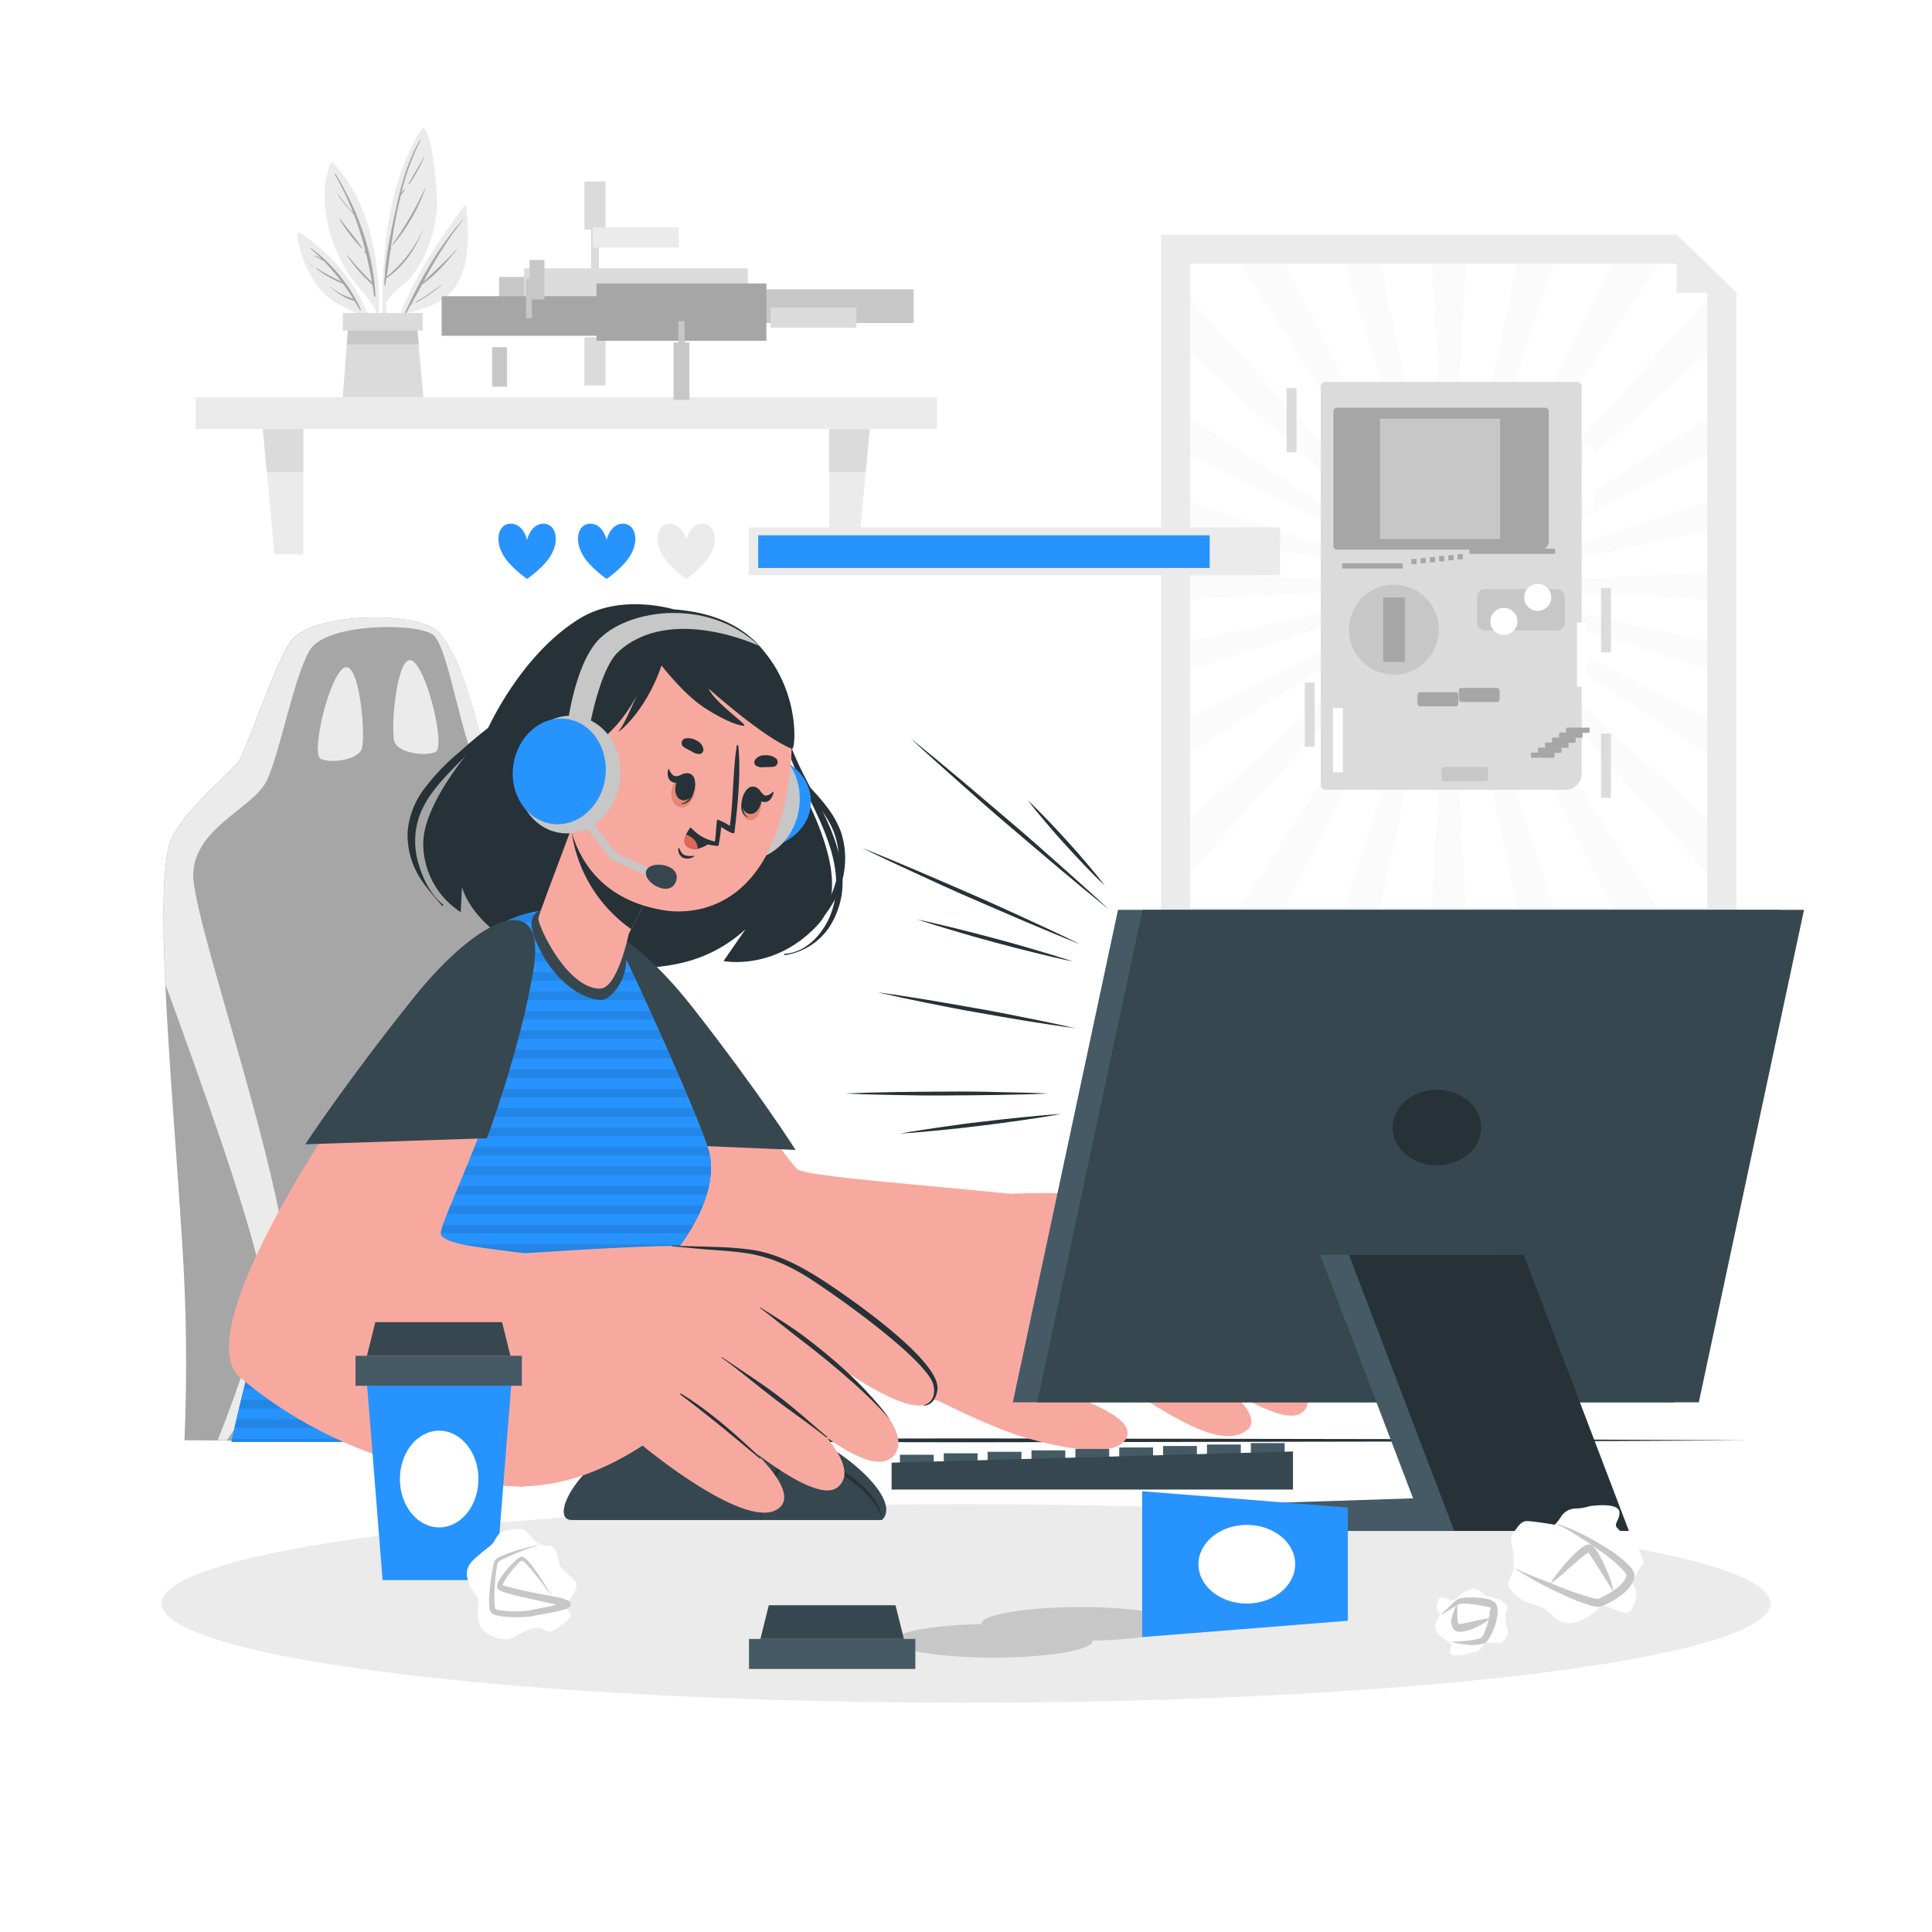 <svg class="animated" id="freepik_stories-online-games-addiction" xmlns="http://www.w3.org/2000/svg" viewBox="0 0 500 500" version="1.1" xmlns:xlink="http://www.w3.org/1999/xlink" xmlns:svgjs="http://svgjs.com/svgjs"><style>svg#freepik_stories-online-games-addiction:not(.animated) .animable {opacity: 0;}svg#freepik_stories-online-games-addiction.animated #freepik--Icons--inject-33 {animation: 3s Infinite  linear floating;animation-delay: 0s;}            @keyframes floating {                0% {                    opacity: 1;                    transform: translateY(0px);                }                50% {                    transform: translateY(-10px);                }                100% {                    opacity: 1;                    transform: translateY(0px);                }            }        </style><g id="freepik--background-complete--inject-33" class="animable" style="transform-origin: 250px 137.927px;"><polygon points="449.41 242.61 300.47 242.61 300.47 60.72 433.9 60.72 449.41 75.75 449.41 242.61" style="fill: rgb(235, 235, 235); transform-origin: 374.94px 151.665px;" id="el6b86dlmx0pd" class="animable"></polygon><rect x="308.05" y="68.24" width="133.79" height="166.75" style="fill: rgb(255, 255, 255); transform-origin: 374.945px 151.615px;" id="el1v4bbewss5r" class="animable"></rect><g id="elwdz8wfmpuso"><g style="opacity: 0.2; transform-origin: 374.945px 151.615px;" class="animable"><polygon points="379.36 68.24 374.94 151.61 370.54 68.24 379.36 68.24" style="fill: rgb(235, 235, 235); transform-origin: 374.95px 109.925px;" id="el8b4v7t54wdf" class="animable"></polygon><polygon points="374.94 151.61 347.81 68.24 357.28 68.24 374.94 151.61" style="fill: rgb(235, 235, 235); transform-origin: 361.375px 109.925px;" id="elpkolgxtvfd" class="animable"></polygon><polygon points="374.94 151.61 320.75 68.24 332.53 68.24 374.94 151.61" style="fill: rgb(235, 235, 235); transform-origin: 347.845px 109.925px;" id="el1ejoshrp29z" class="animable"></polygon><polygon points="374.94 151.61 308.05 91.45 308.05 77.23 374.94 151.61" style="fill: rgb(235, 235, 235); transform-origin: 341.495px 114.42px;" id="eljde9g1va9an" class="animable"></polygon><polygon points="374.94 151.61 308.05 117.57 308.05 108.12 374.94 151.61" style="fill: rgb(235, 235, 235); transform-origin: 341.495px 129.865px;" id="eli03gc96fd0b" class="animable"></polygon><polygon points="374.94 151.61 308.05 137.43 308.05 129.83 374.94 151.61" style="fill: rgb(235, 235, 235); transform-origin: 341.495px 140.72px;" id="eln5rv349va6" class="animable"></polygon><polygon points="374.94 151.61 308.05 155.16 308.05 148.07 374.94 151.61" style="fill: rgb(235, 235, 235); transform-origin: 341.495px 151.615px;" id="elscq0lrl4uk" class="animable"></polygon><polygon points="374.94 151.61 308.05 173.38 308.05 165.79 374.94 151.61" style="fill: rgb(235, 235, 235); transform-origin: 341.495px 162.495px;" id="elnbch94wb7c" class="animable"></polygon><polygon points="374.94 151.61 308.05 195.09 308.05 185.65 374.94 151.61" style="fill: rgb(235, 235, 235); transform-origin: 341.495px 173.35px;" id="el25klgsvxe0u" class="animable"></polygon><polygon points="374.94 151.61 308.05 225.97 308.05 211.78 374.94 151.61" style="fill: rgb(235, 235, 235); transform-origin: 341.495px 188.79px;" id="elnany41ycb" class="animable"></polygon><polygon points="374.94 151.61 332.51 234.99 320.72 234.99 374.94 151.61" style="fill: rgb(235, 235, 235); transform-origin: 347.83px 193.3px;" id="el4cpx80tpxbn" class="animable"></polygon><polygon points="374.94 151.61 357.27 234.99 347.79 234.99 374.94 151.61" style="fill: rgb(235, 235, 235); transform-origin: 361.365px 193.3px;" id="el9w4uyxjdb" class="animable"></polygon><polygon points="379.36 234.99 370.52 234.99 374.94 151.61 379.36 234.99" style="fill: rgb(235, 235, 235); transform-origin: 374.94px 193.3px;" id="eli1cvjy0hebj" class="animable"></polygon><polygon points="402.08 234.99 392.62 234.99 374.94 151.61 402.08 234.99" style="fill: rgb(235, 235, 235); transform-origin: 388.51px 193.3px;" id="ell1jes5f7q8" class="animable"></polygon><polygon points="429.15 234.99 417.37 234.99 374.94 151.61 429.15 234.99" style="fill: rgb(235, 235, 235); transform-origin: 402.045px 193.3px;" id="el1qsnlzcuoyg" class="animable"></polygon><polygon points="441.84 211.79 441.84 226 374.94 151.61 441.84 211.79" style="fill: rgb(235, 235, 235); transform-origin: 408.39px 188.805px;" id="elghwqx3ljuhr" class="animable"></polygon><polygon points="441.84 185.66 441.84 195.11 374.94 151.61 441.84 185.66" style="fill: rgb(235, 235, 235); transform-origin: 408.39px 173.36px;" id="elafxf58dl53h" class="animable"></polygon><polygon points="441.84 165.8 441.84 173.39 374.94 151.61 441.84 165.8" style="fill: rgb(235, 235, 235); transform-origin: 408.39px 162.5px;" id="el97a4jif4hh" class="animable"></polygon><polygon points="441.84 148.07 441.84 155.16 374.94 151.61 441.84 148.07" style="fill: rgb(235, 235, 235); transform-origin: 408.39px 151.615px;" id="el3c1u3r413pb" class="animable"></polygon><polygon points="441.84 129.84 441.84 137.44 374.94 151.61 441.84 129.84" style="fill: rgb(235, 235, 235); transform-origin: 408.39px 140.725px;" id="elp9so95zg8y8" class="animable"></polygon><polygon points="441.84 108.12 441.84 117.57 374.94 151.61 441.84 108.12" style="fill: rgb(235, 235, 235); transform-origin: 408.39px 129.865px;" id="elzvsfbeiqvb" class="animable"></polygon><polygon points="441.84 77.24 441.84 91.44 374.94 151.61 441.84 77.24" style="fill: rgb(235, 235, 235); transform-origin: 408.39px 114.425px;" id="elloiuvqig7" class="animable"></polygon><polygon points="429.16 68.24 374.94 151.61 417.37 68.24 429.16 68.24" style="fill: rgb(235, 235, 235); transform-origin: 402.05px 109.925px;" id="elpozd8l2a3vb" class="animable"></polygon><polygon points="402.08 68.24 374.94 151.61 392.62 68.24 402.08 68.24" style="fill: rgb(235, 235, 235); transform-origin: 388.51px 109.925px;" id="elq5ur93qztlk" class="animable"></polygon></g></g><g id="eli09vip43vqf"><path d="M343,98.84h65.16a1.18,1.18,0,0,1,1.18,1.18V200.26a4.13,4.13,0,0,1-4.13,4.13H343a1.18,1.18,0,0,1-1.18-1.18V100A1.18,1.18,0,0,1,343,98.84Z" style="fill: rgb(219, 219, 219); transform-origin: 375.58px 151.615px; transform: rotate(-6deg);" class="animable"></path></g><g id="elrs3sb9smo5o"><path d="M345.95,105.52h54a.86.86,0,0,1,.86.86v33.8a2.06,2.06,0,0,1-2.06,2.06H345.95a.86.86,0,0,1-.86-.86v-35a.86.86,0,0,1,.86-.86Z" style="fill: rgb(166, 166, 166); transform-origin: 372.95px 123.88px; transform: rotate(-6deg);" class="animable"></path></g><g id="elw8g26koh91"><rect x="357.11" y="108.36" width="31.13" height="31.13" style="fill: rgb(199, 199, 199); transform-origin: 372.675px 123.925px; transform: rotate(-6deg);" class="animable"></rect></g><path d="M372.32,161.72a11.64,11.64,0,1,1-12.79-10.36A11.66,11.66,0,0,1,372.32,161.72Z" style="fill: rgb(199, 199, 199); transform-origin: 360.744px 162.938px;" id="elnu18pyh9af" class="animable"></path><g id="elguo1twbltdb"><rect x="357.99" y="154.62" width="5.51" height="16.64" style="fill: rgb(166, 166, 166); transform-origin: 360.745px 162.94px; transform: rotate(-6deg);" class="animable"></rect></g><g id="elnempzq1p3bm"><rect x="357.99" y="154.62" width="5.51" height="16.64" style="fill: rgb(166, 166, 166); transform-origin: 360.745px 162.94px; transform: rotate(-96deg);" class="animable"></rect></g><g id="eldi1ym9hoqnf"><rect x="382.27" y="152.46" width="22.72" height="10.7" rx="1.99" style="fill: rgb(199, 199, 199); transform-origin: 393.63px 157.81px; transform: rotate(-35.47deg);" class="animable"></rect></g><path d="M392.06,158.79a3.5,3.5,0,1,1-4.89-.82A3.5,3.5,0,0,1,392.06,158.79Z" style="fill: rgb(255, 255, 255); transform-origin: 389.206px 160.817px;" id="el8gific4ws7e" class="animable"></path><path d="M400.8,152.56a3.5,3.5,0,1,1-4.88-.82A3.5,3.5,0,0,1,400.8,152.56Z" style="fill: rgb(255, 255, 255); transform-origin: 397.95px 154.591px;" id="el2hdnibc3m39" class="animable"></path><g id="elougtshg5g3q"><rect x="377.54" y="178.03" width="10.56" height="3.64" rx="0.68" style="fill: rgb(166, 166, 166); transform-origin: 382.82px 179.85px; transform: rotate(144.54deg);" class="animable"></rect></g><g id="el79o7epimn29"><rect x="396.21" y="194.76" width="6.1" height="1.35" rx="0.25" style="fill: rgb(166, 166, 166); transform-origin: 399.26px 195.435px; transform: rotate(-125.46deg);" class="animable"></rect></g><g id="el1jzky25q0ji"><rect x="398.03" y="193.47" width="6.1" height="1.35" rx="0.25" style="fill: rgb(166, 166, 166); transform-origin: 401.08px 194.145px; transform: rotate(-125.47deg);" class="animable"></rect></g><g id="el6l8fl817fg"><rect x="399.84" y="192.18" width="6.1" height="1.35" rx="0.25" style="fill: rgb(166, 166, 166); transform-origin: 402.89px 192.855px; transform: rotate(-125.47deg);" class="animable"></rect></g><g id="elg7xa7funym8"><rect x="401.66" y="190.88" width="6.1" height="1.35" rx="0.25" style="fill: rgb(166, 166, 166); transform-origin: 404.71px 191.555px; transform: rotate(-125.47deg);" class="animable"></rect></g><g id="elluln5hwy7qh"><rect x="403.47" y="189.59" width="6.1" height="1.35" rx="0.25" style="fill: rgb(166, 166, 166); transform-origin: 406.52px 190.265px; transform: rotate(-125.47deg);" class="animable"></rect></g><g id="eluwnzuukfj"><rect x="405.29" y="188.3" width="6.1" height="1.35" rx="0.25" style="fill: rgb(166, 166, 166); transform-origin: 408.34px 188.975px; transform: rotate(-125.46deg);" class="animable"></rect></g><g id="elp7xyr9j34rn"><rect x="366.85" y="179.15" width="10.56" height="3.64" rx="0.68" style="fill: rgb(166, 166, 166); transform-origin: 372.13px 180.97px; transform: rotate(144.53deg);" class="animable"></rect></g><g id="el65g3qxv0npr"><rect x="347.35" y="145.8" width="15.68" height="1.34" style="fill: rgb(166, 166, 166); transform-origin: 355.19px 146.47px; transform: rotate(-6deg);" class="animable"></rect></g><g id="ellptr7x7bl8"><rect x="380.27" y="142" width="22.2" height="1.34" style="fill: rgb(166, 166, 166); transform-origin: 391.37px 142.67px; transform: rotate(-6deg);" class="animable"></rect></g><g id="el93c6gv0l2jj"><rect x="365.26" y="144.67" width="1.34" height="1.34" style="fill: rgb(166, 166, 166); transform-origin: 365.93px 145.34px; transform: rotate(-6deg);" class="animable"></rect></g><g id="eloytgifmd8q"><rect x="367.66" y="144.42" width="1.34" height="1.34" style="fill: rgb(166, 166, 166); transform-origin: 368.33px 145.09px; transform: rotate(-6deg);" class="animable"></rect></g><g id="elbiolohf986e"><rect x="370.05" y="144.17" width="1.34" height="1.34" style="fill: rgb(166, 166, 166); transform-origin: 370.72px 144.84px; transform: rotate(-6deg);" class="animable"></rect></g><g id="elk3kpygq80v"><rect x="372.44" y="143.92" width="1.34" height="1.34" style="fill: rgb(166, 166, 166); transform-origin: 373.11px 144.59px; transform: rotate(-6deg);" class="animable"></rect></g><g id="elmb365bq0dpc"><rect x="374.84" y="143.67" width="1.34" height="1.34" style="fill: rgb(166, 166, 166); transform-origin: 375.51px 144.34px; transform: rotate(-5.99deg);" class="animable"></rect></g><g id="elqirhxutrs4"><rect x="377.23" y="143.41" width="1.34" height="1.34" style="fill: rgb(166, 166, 166); transform-origin: 377.9px 144.08px; transform: rotate(-6deg);" class="animable"></rect></g><g id="elwjbsbei0amf"><rect x="373.07" y="198.46" width="12.04" height="3.71" rx="0.69" style="fill: rgb(199, 199, 199); transform-origin: 379.09px 200.315px; transform: rotate(-6deg);" class="animable"></rect></g><g id="elvc5bjsdqup"><rect x="344.98" y="183.25" width="2.56" height="16.62" style="fill: rgb(255, 255, 255); transform-origin: 346.26px 191.56px; transform: rotate(90deg);" class="animable"></rect></g><g id="el72hhzyeaflh"><rect x="409.92" y="115.61" width="2.56" height="16.62" style="fill: rgb(255, 255, 255); transform-origin: 411.2px 123.92px; transform: rotate(90deg);" class="animable"></rect></g><g id="eluzj8n9ugvjj"><rect x="408.11" y="161.11" width="2.56" height="16.62" style="fill: rgb(255, 255, 255); transform-origin: 409.39px 169.42px; transform: rotate(90deg);" class="animable"></rect></g><g id="elx489iq6j4n"><rect x="414.35" y="152.21" width="2.56" height="16.62" style="fill: rgb(219, 219, 219); transform-origin: 415.63px 160.52px; transform: rotate(90deg);" class="animable"></rect></g><g id="elpexsp0am5n8"><rect x="414.35" y="189.84" width="2.56" height="16.62" style="fill: rgb(219, 219, 219); transform-origin: 415.63px 198.15px; transform: rotate(90deg);" class="animable"></rect></g><g id="elu3r4ns358k"><rect x="337.67" y="176.66" width="2.56" height="16.62" style="fill: rgb(219, 219, 219); transform-origin: 338.95px 184.97px; transform: rotate(90deg);" class="animable"></rect></g><g id="elpx0uebnum5"><rect x="332.98" y="100.42" width="2.56" height="16.62" style="fill: rgb(219, 219, 219); transform-origin: 334.26px 108.73px; transform: rotate(90deg);" class="animable"></rect></g><polygon points="433.9 60.72 433.9 75.75 449.41 75.75 433.9 60.72" style="fill: rgb(235, 235, 235); transform-origin: 441.655px 68.235px;" id="el96590qp5r2l" class="animable"></polygon><rect x="50.59" y="102.78" width="191.91" height="8.24" style="fill: rgb(235, 235, 235); transform-origin: 146.545px 106.9px;" id="elklp6uiw19t" class="animable"></rect><polygon points="78.49 143.46 71.02 143.46 68.02 111.02 78.49 111.02 78.49 143.46" style="fill: rgb(235, 235, 235); transform-origin: 73.255px 127.24px;" id="elj8hopeiuqt" class="animable"></polygon><polygon points="214.6 143.46 222.07 143.46 225.07 111.02 214.6 111.02 214.6 143.46" style="fill: rgb(235, 235, 235); transform-origin: 219.835px 127.24px;" id="el2rm37rm42yt" class="animable"></polygon><polygon points="68.02 111.02 78.49 111.02 78.49 122.19 69.05 122.19 68.02 111.02" style="fill: rgb(219, 219, 219); transform-origin: 73.255px 116.605px;" id="el8xyqr5pt13f" class="animable"></polygon><polygon points="225.07 111.02 224.04 122.19 214.6 122.19 214.6 111.02 225.07 111.02" style="fill: rgb(219, 219, 219); transform-origin: 219.835px 116.605px;" id="elglqwm4q9ayt" class="animable"></polygon><path d="M120.08,53.35c-8.51,11.53-17.39,24.91-19.55,39.38a.19.19,0,0,0,.37.07,85.57,85.57,0,0,1,3.77-11.58c5.6-1.54,11.09-2.81,14-8.36,3-5.72,2.62-13.16,2-19.39C120.71,53.14,120.26,53.12,120.08,53.35Z" style="fill: rgb(235, 235, 235); transform-origin: 110.815px 73.063px;" id="elyvmpxhrha39" class="animable"></path><path d="M104.75,81.11c3.83-8.58,8.74-17.2,15-24.26,0-.05.11,0,.07.07A101.85,101.85,0,0,0,109.58,73c2.82-2.86,5.9-5.43,8.58-8.46,0-.06.13,0,.08.08-2.65,3.19-5.55,6.65-9,9-.93,1.71-1.86,3.42-2.81,5.14.23-.13.47-.25.71-.36,0,0,.08,0,0,.06-.27.13-.53.27-.8.39-.45.81-.89,1.62-1.35,2.43C104.92,81.45,104.67,81.29,104.75,81.11Z" style="fill: rgb(166, 166, 166); transform-origin: 112.282px 69.091px;" id="eldca47brpa08" class="animable"></path><path d="M107.6,78.12a51,51,0,0,0,6.54-4.37s.13,0,.08.08a34.54,34.54,0,0,1-6.53,4.45C107.59,78.33,107.49,78.18,107.6,78.12Z" style="fill: rgb(166, 166, 166); transform-origin: 110.892px 76.02px;" id="el0xw1gogtpjk" class="animable"></path><path d="M99.6,92.59a.16.16,0,0,0,.31,0c0-4.76,0-9.55.07-14.33,1.22-2.46,3.84-3.83,5.66-5.8a24.9,24.9,0,0,0,3.4-4.73A34,34,0,0,0,113,54.58c.5-5.09-1.43-21.91-3.58-21.32-1.11.3-4.72,8.63-5.67,11.38a78.73,78.73,0,0,0-3.39,14C98.6,69.81,98.74,81.31,99.6,92.59Z" style="fill: rgb(235, 235, 235); transform-origin: 106.032px 62.978px;" id="ely5q49a9iuyt" class="animable"></path><path d="M99.56,72.05l0,0c.26-6,1.62-12.11,2.89-18,1.37-6.3,3-12.22,6.21-17.84a.09.09,0,0,1,.16.09,66.82,66.82,0,0,0-5,13.7c.22-.34.49-.66.71-1,.09-.13.3,0,.21.12a9,9,0,0,1-1,1.43l0,0c-1.12,4.5-1.92,9.1-2.61,13.69.06,0,.11-.12.16-.17s.09,0,.07.05l-.28.46c-.34,2.33-.66,4.65-1,7a32.81,32.81,0,0,0,9.69-12.88s0,0,0,0c-2,5.34-5,10.09-9.8,13.34-.09.62-.17,1.24-.26,1.86,0,.13-.22.09-.22,0,0-.55,0-1.1,0-1.65A.13.13,0,0,1,99.56,72.05Z" style="fill: rgb(166, 166, 166); transform-origin: 104.618px 55.073px;" id="elrmwm4c4lo9o" class="animable"></path><path d="M101.52,63.32A96.57,96.57,0,0,0,110,48.75c0-.06.13,0,.1,0a47.35,47.35,0,0,1-8.39,14.64C101.6,63.52,101.45,63.41,101.52,63.32Z" style="fill: rgb(166, 166, 166); transform-origin: 105.803px 56.087px;" id="elejqm87l4fkd" class="animable"></path><path d="M105.73,47.58c1.32-2.32,2.7-4.58,3.94-6.95,0-.07.12,0,.1,0a35.67,35.67,0,0,1-3.84,7A.12.12,0,0,1,105.73,47.58Z" style="fill: rgb(166, 166, 166); transform-origin: 107.751px 44.132px;" id="elb5v6ejdusut" class="animable"></path><path d="M105.22,48.59s0,0,0,0A0,0,0,0,1,105.22,48.59Z" style="fill: rgb(166, 166, 166); transform-origin: 105.22px 48.59px;" id="elpvc3a9cmoom" class="animable"></path><path d="M97.26,80.39a48.37,48.37,0,0,1-1.11,9.38l.15,1A45.3,45.3,0,0,0,98,80.34.33.33,0,0,0,98,80h0a69.43,69.43,0,0,0-1-14.17c-1.47-8.76-4.7-17.16-10.8-23.72a.44.44,0,0,0-.68.14c-2.46,6.26-1.6,13.74.5,20a36.66,36.66,0,0,0,4.84,9.49C92.89,74.68,95.56,77.17,97.26,80.39Z" style="fill: rgb(235, 235, 235); transform-origin: 91.035px 66.387px;" id="elvh1xg3og5mf" class="animable"></path><path d="M86.86,45.05c5.79,9.39,9.81,20.52,10.3,31.62,0,.19-.32.24-.35,0-.13-1-.29-2-.44-3h0a37.6,37.6,0,0,1-6.57-7.57s0-.11.08-.07A80.7,80.7,0,0,0,96.25,73q-.61-3.67-1.49-7.24l-.45-.54c-.1-.12.06-.29.17-.17l.14.15a82.86,82.86,0,0,0-3-9.6c-1.47-1.76-3.12-3.28-4.19-5.39,0,0,0-.09.08,0a43.88,43.88,0,0,0,2.67,3.55c.39.45.82.87,1.22,1.31a73.73,73.73,0,0,0-4.73-9.88C86.55,45,86.77,44.91,86.86,45.05Z" style="fill: rgb(166, 166, 166); transform-origin: 91.897px 60.907px;" id="eldu56k4om7ru" class="animable"></path><path d="M88,56.63c1.87,2.52,4,4.92,5.74,7.52,0,.08-.06.15-.12.1a38.37,38.37,0,0,1-5.75-7.54C87.85,56.63,88,56.56,88,56.63Z" style="fill: rgb(166, 166, 166); transform-origin: 90.804px 60.434px;" id="elihceegylwrk" class="animable"></path><path d="M94,64.74l.08.08c.06.05,0,.14-.08.08L94,64.82C93.89,64.77,94,64.68,94,64.74Z" style="fill: rgb(166, 166, 166); transform-origin: 94.028px 64.82px;" id="elyxqcvs0d7f9" class="animable"></path><path d="M76.9,60.73A28.84,28.84,0,0,0,83,75.05,15.18,15.18,0,0,0,88,78.92c2.14,1.06,4.39,2.28,6.61,3.15a44,44,0,0,1,2.34,8.31l.21-.74C95.7,77.41,87.78,67,77.66,60.25A.49.49,0,0,0,76.9,60.73Z" style="fill: rgb(235, 235, 235); transform-origin: 87.027px 75.272px;" id="elhppacpoweyt" class="animable"></path><path d="M80.4,64.34c-.07-.06,0-.19.1-.13a41.33,41.33,0,0,1,12.9,15.9.14.14,0,0,1-.25.14c-.47-.82-1-1.62-1.44-2.41h0c-2.31-.43-4.5-2.06-6.22-3.6a0,0,0,0,1,.07-.07,14.36,14.36,0,0,0,2.92,2c1,.48,2,.78,2.94,1.16-.86-1.36-1.75-2.66-2.68-3.92a27,27,0,0,1-6.94-3.91c-.07,0,0-.15.06-.11a69.13,69.13,0,0,0,6.46,3.45,60,60,0,0,0-4.56-5.31c-.79-.42-1.58-.83-2.34-1.28a.06.06,0,1,1,0-.11,8,8,0,0,1,1.79.88C82.35,66.14,81.41,65.23,80.4,64.34Z" style="fill: rgb(166, 166, 166); transform-origin: 86.895px 72.259px;" id="elej7ed0nisjk" class="animable"></path><path d="M80.62,68.57a3.39,3.39,0,0,1,.39.27,0,0,0,0,1-.05.07c-.15-.07-.27-.15-.41-.23S80.55,68.52,80.62,68.57Z" style="fill: rgb(166, 166, 166); transform-origin: 80.75px 68.732px;" id="ellqscitiv43l" class="animable"></path><polygon points="109.56 102.78 88.72 102.78 89.74 89.12 90.14 84.66 107.96 84.66 108.35 89.12 109.56 102.78" style="fill: rgb(219, 219, 219); transform-origin: 99.14px 93.72px;" id="el461bos3zj0i" class="animable"></polygon><polygon points="108.35 89.12 89.74 89.12 90.14 84.66 107.96 84.66 108.35 89.12" style="fill: rgb(199, 199, 199); transform-origin: 99.045px 86.89px;" id="eliypcj26ytrm" class="animable"></polygon><rect x="88.72" y="81" width="20.66" height="4.57" style="fill: rgb(219, 219, 219); transform-origin: 99.05px 83.285px;" id="ell264umjcc1n" class="animable"></rect><g id="elri144amyiaf"><rect x="129.17" y="71.69" width="49.61" height="12.49" style="fill: rgb(199, 199, 199); transform-origin: 153.975px 77.935px; transform: rotate(90deg);" class="animable"></rect></g><g id="elx54cytp3s8"><rect x="151.25" y="46.96" width="5.45" height="12.49" style="fill: rgb(219, 219, 219); transform-origin: 153.975px 53.205px; transform: rotate(90deg);" class="animable"></rect></g><g id="elik190pe8x3j"><rect x="152.96" y="57.68" width="2.02" height="12.49" style="fill: rgb(219, 219, 219); transform-origin: 153.97px 63.925px; transform: rotate(90deg);" class="animable"></rect></g><g id="eljph1u3swglh"><rect x="151.25" y="87.27" width="5.45" height="12.49" style="fill: rgb(219, 219, 219); transform-origin: 153.975px 93.515px; transform: rotate(90deg);" class="animable"></rect></g><g id="elfdq9vo59hbu"><rect x="135.65" y="69.44" width="57.88" height="8.73" style="fill: rgb(219, 219, 219); transform-origin: 164.59px 73.805px; transform: rotate(90deg);" class="animable"></rect></g><g id="elto251x0nnp"><rect x="153.42" y="58.82" width="22.26" height="5.24" style="fill: rgb(235, 235, 235); transform-origin: 164.55px 61.44px; transform: rotate(90deg);" class="animable"></rect></g><g id="el2sylwuy5b8v"><rect x="178.57" y="74.87" width="57.88" height="8.73" style="fill: rgb(199, 199, 199); transform-origin: 207.51px 79.235px; transform: rotate(44.67deg);" class="animable"></rect></g><g id="el22daai8lpn1"><rect x="199.4" y="79.57" width="22.26" height="5.24" style="fill: rgb(219, 219, 219); transform-origin: 210.53px 82.19px; transform: rotate(44.67deg);" class="animable"></rect></g><g id="elrhw947cvdx"><rect x="154.38" y="73.36" width="43.96" height="14.83" style="fill: rgb(166, 166, 166); transform-origin: 176.36px 80.775px; transform: rotate(90deg);" class="animable"></rect></g><g id="els00hnegyxrh"><rect x="174.31" y="88.64" width="4.1" height="14.83" style="fill: rgb(199, 199, 199); transform-origin: 176.36px 96.055px; transform: rotate(90deg);" class="animable"></rect></g><g id="ely2hv73ogi0i"><rect x="175.57" y="83.1" width="1.59" height="14.83" style="fill: rgb(199, 199, 199); transform-origin: 176.365px 90.515px; transform: rotate(90deg);" class="animable"></rect></g><g id="elnjz8mnvhoqa"><rect x="114.29" y="76.66" width="41.31" height="10.24" style="fill: rgb(166, 166, 166); transform-origin: 134.945px 81.78px; transform: rotate(113.23deg);" class="animable"></rect></g><g id="el5rnt8prnwdl"><rect x="127.36" y="89.84" width="3.85" height="10.24" style="fill: rgb(199, 199, 199); transform-origin: 129.285px 94.96px; transform: rotate(113.23deg);" class="animable"></rect></g><g id="el0aalr9xnt5ve"><rect x="137.05" y="67.27" width="3.85" height="10.24" style="fill: rgb(199, 199, 199); transform-origin: 138.975px 72.39px; transform: rotate(113.23deg);" class="animable"></rect></g><g id="elaaptkbtez1l"><rect x="136.14" y="72.15" width="1.49" height="10.24" style="fill: rgb(199, 199, 199); transform-origin: 136.885px 77.27px; transform: rotate(113.23deg);" class="animable"></rect></g></g><g id="freepik--Shadow--inject-33" class="animable" style="transform-origin: 250px 414.97px;"><ellipse cx="250" cy="414.97" rx="208.19" ry="25.7" style="fill: rgb(235, 235, 235); transform-origin: 250px 414.97px;" id="elfz2t9507cgl" class="animable"></ellipse></g><g id="freepik--Desk--inject-33" class="animable" style="transform-origin: 250px 372.76px;"><polygon points="47.44 372.76 98.08 372.51 148.72 372.43 250 372.26 351.28 372.42 401.92 372.51 452.56 372.76 401.92 373 351.28 373.09 250 373.26 148.72 373.09 98.08 373 47.44 372.76" style="fill: rgb(38, 50, 56); transform-origin: 250px 372.76px;" id="elf1nhev5jgx" class="animable"></polygon></g><g id="freepik--Chair--inject-33" class="animable" style="transform-origin: 108.759px 266.264px;"><path d="M47.73,372.74a469.1,469.1,0,0,0-.57-50.69c-2.47-40.33-7.73-93.6-2.85-104.79,3.38-7.78,16.49-18.43,17.62-20.42,2.23-3.9,9.78-26.37,13.43-31,6.16-7.79,34-7.62,38.47-2,8.25,10.59,9.92,29.14,13.23,32.73s28.11,13.29,31.46,22.47S147.86,249,147.68,254.66s26.58,69.22,27.49,83.32-13.12,34.4-13.12,34.4Z" style="fill: rgb(166, 166, 166); transform-origin: 108.759px 266.264px;" id="el47ypc18nvok" class="animable"></path><path d="M162.05,372.39l-6.61,0h-.07S164,351.32,164,341s-24.77-75.47-24.64-86.19S155,230.27,153.8,221.23s-24.64-17.33-29.36-22-8.12-31.61-12.32-34.9-27.87-3.12-32,4-7.6,26.21-11,33.52S50.53,214,50,226.07s28,90.48,24.1,109.88S62.67,367.2,58.73,372.71h-2.4s11.23-27.43,11.49-39.2c.22-9.39-17.75-59-25-78.7h0c-.82-18-.75-32.33,1.53-37.55,3.38-7.77,16.48-18.41,17.63-20.4,2.22-3.91,9.77-26.39,13.43-31,6.16-7.8,34-7.63,38.46-2,8.25,10.59,9.92,29.14,13.24,32.73s28.1,13.29,31.45,22.47S147.85,249,147.69,254.66s26.57,69.22,27.48,83.32S162.05,372.39,162.05,372.39Z" style="fill: rgb(235, 235, 235); transform-origin: 108.777px 266.255px;" id="el40q7186qhsm" class="animable"></path><path d="M89.06,172.81c-3.89,2.09-8.75,22.49-6,23.62s9,.29,10.42-2.27S93.09,170.63,89.06,172.81Z" style="fill: rgb(235, 235, 235); transform-origin: 88.107px 184.787px;" id="eluhrrtb9awoo" class="animable"></path><path d="M106.67,171c3.89,2.1,8.75,22.49,6,23.63s-9,.28-10.42-2.27S102.64,168.84,106.67,171Z" style="fill: rgb(235, 235, 235); transform-origin: 107.623px 182.984px;" id="els55prtbc1a" class="animable"></path></g><g id="freepik--Character--inject-33" class="animable" style="transform-origin: 202.289px 274.882px;"><path d="M228.24,393.39H148c-6.85,0,3.06-19.49,28-27S236.12,386.08,228.24,393.39Z" style="fill: rgb(55, 71, 79); transform-origin: 187.626px 379.241px;" id="elw5k385c18yo" class="animable"></path><path d="M196.77,393.39a25.1,25.1,0,0,1,1.16-6.52,27.55,27.55,0,0,1,2.71-6.08,21.92,21.92,0,0,1,4.23-5.17,19.46,19.46,0,0,1,5.59-3.56c-.45.33-.9.64-1.36.95l-.67.46-.63.53-1.25,1-1.15,1.15a28.21,28.21,0,0,0-3.91,5.12,38.67,38.67,0,0,0-2.84,5.82q-.59,1.53-1.05,3.09C197.26,391.25,197,392.32,196.77,393.39Z" style="fill: rgb(38, 50, 56); transform-origin: 203.615px 382.725px;" id="elff8qgqg2rjj" class="animable"></path><path d="M206.27,374.85a52.55,52.55,0,0,1,13.32,6.72,29.39,29.39,0,0,1,5.59,5,17.43,17.43,0,0,1,2.08,3.16,9.62,9.62,0,0,1,1,3.62,10.31,10.31,0,0,0-1.41-3.38,16.87,16.87,0,0,0-2.23-2.89,37.3,37.3,0,0,0-5.59-4.73c-2-1.44-4.1-2.72-6.22-4-1.06-.63-2.14-1.23-3.23-1.82S207.37,375.42,206.27,374.85Z" style="fill: rgb(38, 50, 56); transform-origin: 217.265px 384.1px;" id="el6ccyq8cmp9a" class="animable"></path><path d="M150.15,160c-15.6,9.47-24.18,29.17-24.18,29.17S108.89,207,109.55,219.06a21.1,21.1,0,0,0,9.69,17l.31-6.52s2.11,9,14.83,15.48,31.58,6.64,42,4.19a36.64,36.64,0,0,0,16.55-8.71l-5.67,8.21s13.22,2.71,24.37-9.35-6.35-37.5-7.21-42.27,4.35-36.81-30.05-39.39C174.38,157.73,160.88,153.5,150.15,160Z" style="fill: rgb(38, 50, 56); transform-origin: 162.432px 203.522px;" id="el1lxqy4nda72" class="animable"></path><path d="M114.65,234.12c-3.31-2.67-5.49-7.22-6.52-11.28A19.68,19.68,0,0,1,109,210c2.15-4.88,5.92-8.71,9.59-12.46s7.87-7.48,11.59-11.42c.21-.22-.12-.52-.35-.36A120.66,120.66,0,0,0,119,194.55a56.38,56.38,0,0,0-9.18,9.54,21.42,21.42,0,0,0-4.33,11.21,20.83,20.83,0,0,0,2,9.7c1.7,3.62,4.33,6.32,6.85,9.35C114.57,234.54,114.84,234.27,114.65,234.12Z" style="fill: rgb(38, 50, 56); transform-origin: 117.861px 210.065px;" id="elx6e71gosovn" class="animable"></path><path d="M217.9,225.72c-1.16-12.54-9.8-22.4-13.69-34-2.11-6.3-3.3-13-6.62-18.82-.09-.15-.36,0-.27.16,2.63,5.16,3.5,10.81,5,16.35a86.77,86.77,0,0,0,6.54,16c4.65,9.46,10.26,20.65,6.09,31.3-1.92,4.91-6.28,9.81-11.88,10.14-.21,0-.17.37.05.33a16.76,16.76,0,0,0,11.29-6.93A21.28,21.28,0,0,0,217.9,225.72Z" style="fill: rgb(38, 50, 56); transform-origin: 207.681px 210.011px;" id="elfib2ele0e3n" class="animable"></path><path d="M217.63,229a21.94,21.94,0,0,0,.14-13.27c-1.38-4.28-4.32-7.84-7.33-11.1-3.47-3.76-7.2-7.43-8.77-12.42-.07-.21-.38-.08-.32.12,2.43,8.21,9.55,13.48,13.45,20.83,4.46,8.41,2,18.5-4.1,25.39a36.17,36.17,0,0,1-14,9.35.07.07,0,1,0,0,.14C205.85,244.75,214.65,238.54,217.63,229Z" style="fill: rgb(38, 50, 56); transform-origin: 207.679px 220.071px;" id="el40dd5fymlc4" class="animable"></path><path d="M149.06,256c7.71,33.58,23.32,76.09,35.38,84.66,9.72,6.92,71.31,26.25,74.15,26.56,7.05.71,22.55-54.4,15.25-56.42-9.2-2.55-65.08-5.7-67.57-8.26s-18.49-24.22-36.51-49.18C157.33,236.06,144.28,235.12,149.06,256Z" style="fill: rgb(247, 169, 160); transform-origin: 211.899px 303.791px;" id="eld973yuguqgw" class="animable"></path><path d="M242.8,362.49c.93.48,14.18,7.14,22.37,9.51,6.11,1.77,23.83,6.4,26.45-.13,1.79-4.46-8.31-8.41-15.39-11.36-3.73-1.55-8.33-5.46-7.23-7.86,1.92-4.19,11.53,0,17.84,3.69,12.22,7.1,28.49,19.87,36,13.68,2.81-2.35-.46-6.61-5.25-10.79,7.77,4.87,16.07,8.87,19.3,6.39,1.85-1.41,1.94-3.35.91-5.56,2.4.78,4.52.63,6-.93,2.52-2.65,1.29-6.55-1.47-10.55a3,3,0,0,0,2.29-1.51c5.35-8.16-21.43-31.58-30.69-33.78-27.25-6.47-56.24-4.11-56.24-4.11C246.94,317.73,242.78,362.47,242.8,362.49Z" style="fill: rgb(247, 169, 160); transform-origin: 294.06px 342.005px;" id="eli3rb1ng2xx" class="animable"></path><path d="M282.87,337.41a46.19,46.19,0,0,1,18.18,7c6.91,4.56,11.49,9.9,17.29,15.27.15.15-.07.39-.22.25-2.76-2.56-14.2-12.16-17.16-14.35a44,44,0,0,0-18.11-8.05A.06.06,0,0,1,282.87,337.41Z" style="fill: rgb(38, 50, 56); transform-origin: 300.595px 348.691px;" id="elbfgord9tl9d" class="animable"></path><path d="M288,325.84c7.16,2,14.5,3.94,21.15,7.33,7.27,3.71,13,9.75,18.56,15.57q5.05,5.24,9.85,10.7c.14.15-.07.39-.21.24q-8.52-9-17.58-17.51A58.33,58.33,0,0,0,300.44,330c-4.1-1.56-8.31-2.81-12.52-4C287.84,326,287.87,325.82,288,325.84Z" style="fill: rgb(38, 50, 56); transform-origin: 312.741px 342.783px;" id="el1lryfa0nesm" class="animable"></path><path d="M295.6,315.73c7,1.43,13,2.65,19.19,6.38,8.16,4.94,16,13.26,18.8,16.2,3.05,3.26,6,6.62,8.88,10,.12.14-.12.35-.24.21a231.41,231.41,0,0,0-21.23-21,45.73,45.73,0,0,0-11.87-7.72,82.61,82.61,0,0,0-13.54-4A0,0,0,0,1,295.6,315.73Z" style="fill: rgb(38, 50, 56); transform-origin: 319.046px 332.148px;" id="elgr76jrj2vm5" class="animable"></path><path d="M205.89,297.6l-47-2s-8.54-23.3-11.68-44,14.49-13.26,31.94,9S205.89,297.6,205.89,297.6Z" style="fill: rgb(55, 71, 79); transform-origin: 176.367px 268.506px;" id="eloakd520ro" class="animable"></path><path d="M176.43,373.1l-2.85-47.72s12.84-14.2,10-27c-1.44-6.5-23.59-55.87-25.76-57.9-8.73-8.13-23.45-4.89-29.5-.32-33.47,25.3-57.06,79.59-68.39,133Z" style="fill: rgb(39, 147, 255); transform-origin: 121.96px 304.328px;" id="eld8qg5svjbwn" class="animable"></path><path d="M176.43,373.1l-2.85-47.72s12.84-14.2,10-27c-1.44-6.5-23.59-55.87-25.76-57.9-8.73-8.13-23.45-4.89-29.5-.32-33.47,25.3-57.06,79.59-68.39,133Z" style="fill: rgb(39, 147, 255); transform-origin: 121.96px 304.328px;" id="el7o5a067228l" class="animable"></path><path d="M173.58,325.38l2.85,47.72H59.93c11.32-53.37,34.91-107.66,68.39-133a19.57,19.57,0,0,1,4.24-2.37c7.14-3,18.18-3.91,25.26,2.69,2.17,2,24.32,51.4,25.75,57.9C186.42,311.18,173.58,325.38,173.58,325.38Z" style="fill: rgb(39, 147, 255); transform-origin: 121.956px 304.272px;" id="eldvbxalnokdt" class="animable"></path><g id="ell95seqx22xm"><g style="opacity: 0.1; transform-origin: 121.968px 304.795px;" class="animable"><path d="M155.53,238.67H130.66a20.93,20.93,0,0,1,1.9-.9,28.39,28.39,0,0,1,3.78-1.28h14.53A18.14,18.14,0,0,1,155.53,238.67Z" id="elk7t2cohdel" class="animable" style="transform-origin: 143.095px 237.58px;"></path><path d="M159.71,243.71H123.89c.88-.75,1.76-1.49,2.66-2.19h32C158.85,242.07,159.25,242.81,159.71,243.71Z" id="el2q7ykxr7sv2" class="animable" style="transform-origin: 141.8px 242.615px;"></path><path d="M162.21,248.74h-43.8c.75-.75,1.52-1.48,2.29-2.19h40.45Z" id="el9qswjr96xv7" class="animable" style="transform-origin: 140.31px 247.645px;"></path><path d="M164.6,253.77h-51c.67-.74,1.34-1.47,2-2.18h48Z" id="elolvki7l9kl" class="animable" style="transform-origin: 139.1px 252.68px;"></path><path d="M166.93,258.8H109.24c.6-.74,1.21-1.46,1.83-2.18h54.86C166.25,257.33,166.59,258.06,166.93,258.8Z" id="eln0b37u7pmjf" class="animable" style="transform-origin: 138.085px 257.71px;"></path><path d="M169.23,263.84H105.28l1.68-2.19h61.27Z" id="el6tkh7bfxdce" class="animable" style="transform-origin: 137.255px 262.745px;"></path><path d="M171.48,268.87H101.66c.51-.74,1-1.47,1.54-2.19h67.3C170.83,267.41,171.16,268.14,171.48,268.87Z" id="el4mtkdytxqzd" class="animable" style="transform-origin: 136.57px 267.775px;"></path><path d="M173.7,273.9H98.29c.47-.73.95-1.46,1.43-2.18h73C173.06,272.45,173.39,273.18,173.7,273.9Z" id="el6vow2znqlhk" class="animable" style="transform-origin: 135.995px 272.81px;"></path><path d="M175.89,278.93H95.15c.44-.73.89-1.46,1.34-2.18h78.45C175.27,277.48,175.58,278.21,175.89,278.93Z" id="el9fvlh25ii3i" class="animable" style="transform-origin: 135.52px 277.84px;"></path><path d="M178,284H92.21c.42-.73.83-1.46,1.26-2.18h83.64C177.43,282.52,177.74,283.25,178,284Z" id="elwuksxf01g6l" class="animable" style="transform-origin: 135.105px 282.91px;"></path><path d="M180.14,289H89.44c.4-.74.79-1.47,1.19-2.19h88.6Z" id="el1fl74u1jbfa" class="animable" style="transform-origin: 134.79px 287.905px;"></path><path d="M182.12,294H86.85c.36-.73.73-1.46,1.1-2.18h93.33C181.59,292.63,181.87,293.36,182.12,294Z" id="el9hsgxhxuqs" class="animable" style="transform-origin: 134.485px 292.91px;"></path><path d="M183.7,299.06H84.39c.34-.73.69-1.46,1-2.18h97.7a14.86,14.86,0,0,1,.43,1.48C183.62,298.59,183.67,298.83,183.7,299.06Z" id="elu2p74vko79i" class="animable" style="transform-origin: 134.045px 297.97px;"></path><path d="M184,301.91a17.65,17.65,0,0,1-.08,2.18H82.06l1-2.18Z" id="el4rnv9nmjplw" class="animable" style="transform-origin: 133.033px 303px;"></path><path d="M183.45,306.94a20.72,20.72,0,0,1-.57,2.19h-103l.94-2.19Z" id="elpuiptjdhh1r" class="animable" style="transform-origin: 131.665px 308.035px;"></path><path d="M181.89,312c-.3.75-.62,1.47-1,2.18H77.76c.29-.73.59-1.46.89-2.18Z" id="elc53ggrzggqp" class="animable" style="transform-origin: 129.825px 313.09px;"></path><path d="M179.45,317c-.43.77-.86,1.5-1.3,2.18H75.77c.28-.73.56-1.45.85-2.18Z" id="elhjyzakt6i1q" class="animable" style="transform-origin: 127.61px 318.09px;"></path><path d="M176.22,322c-.64.89-1.22,1.63-1.66,2.18H73.89c.26-.73.52-1.46.79-2.18Z" id="el8n4z7v1bpms" class="animable" style="transform-origin: 125.055px 323.09px;"></path><path d="M173.81,329.26H72.08c.26-.74.51-1.47.78-2.19H173.68Z" id="elpzlrler6uc" class="animable" style="transform-origin: 122.945px 328.165px;"></path><path d="M174.11,334.29H70.38c.24-.73.48-1.46.73-2.18H174Z" id="eltfdaryo8wpn" class="animable" style="transform-origin: 122.245px 333.2px;"></path><path d="M174.41,339.32H68.77c.22-.73.45-1.46.69-2.18H174.28Z" id="el8mwdx0lu2ub" class="animable" style="transform-origin: 121.59px 338.23px;"></path><path d="M174.71,344.35H67.23c.21-.73.43-1.45.66-2.18H174.58Z" id="elcrtlh7iy60l" class="animable" style="transform-origin: 120.97px 343.26px;"></path><path d="M175,349.39H65.78c.2-.73.4-1.46.62-2.19H174.88Z" id="el0ol1m39opsy" class="animable" style="transform-origin: 120.39px 348.295px;"></path><path d="M175.31,354.42H64.4c.19-.73.38-1.45.59-2.18H175.18Z" id="eler8w6jpbce9" class="animable" style="transform-origin: 119.855px 353.33px;"></path><path d="M175.61,359.45H63.1c.17-.73.36-1.45.55-2.18H175.48Z" id="elf9k8wtbnxxe" class="animable" style="transform-origin: 119.355px 358.36px;"></path><path d="M175.92,364.48h-114c.17-.73.34-1.45.52-2.18H175.78Z" id="elihb3lsvvps" class="animable" style="transform-origin: 118.92px 363.39px;"></path><path d="M176.22,369.52H60.71c.16-.73.32-1.46.49-2.19H176.09Z" id="el4k73knpq0i" class="animable" style="transform-origin: 118.465px 368.425px;"></path><path d="M176.43,373.1H59.93c0-.24.1-.49.16-.73h116.3Z" id="elypk16ga4bub" class="animable" style="transform-origin: 118.18px 372.735px;"></path></g></g><path d="M143.46,234.42c-7.49,1-7.22,5.35-2.71,13.23S152,258.8,155.57,258.8c2.55,0,7.53-5.83,6.29-12.25C160.21,238,151.8,233.36,143.46,234.42Z" style="fill: rgb(55, 71, 79); transform-origin: 149.807px 246.535px;" id="elb5154aronvp" class="animable"></path><path d="M162.73,241.67s-2.91,14.19-7.45,14.19c-8.46,0-16-16-15.95-18.22,0-.56,4.78-13.27,8.5-23.14,2.39-6.35,4.36-11.52,4.36-11.52L171.81,224l-8.46,16.46Z" style="fill: rgb(247, 169, 160); transform-origin: 155.57px 229.42px;" id="el2zi8a33w99y" class="animable"></path><path d="M171.81,224l-8.46,16.46a37.1,37.1,0,0,1-15.52-26c2.39-6.35,4.36-11.52,4.36-11.52l2.52,2.52Z" style="fill: rgb(38, 50, 56); transform-origin: 159.82px 221.7px;" id="elytdu8ra8f2" class="animable"></path><g id="elgjklol2y19h"><ellipse cx="196.16" cy="207.44" rx="13.71" ry="12.03" style="fill: rgb(39, 147, 255); transform-origin: 196.16px 207.44px; transform: rotate(-79.04deg);" class="animable"></ellipse></g><path d="M180.43,204.88c-1.6,8.27,3,16.11,10.24,17.52s14.43-4.16,16-12.43-3-16.11-10.23-17.52S182,196.61,180.43,204.88Z" style="fill: rgb(199, 199, 199); transform-origin: 193.545px 207.425px;" id="eldsuvg1wvxbd" class="animable"></path><path d="M203.79,204.34c-5.43,32-25.23,32.39-32.13,31.22-6.27-1.08-27.48-5.52-25.39-37.94s18.71-40,33.17-38.32S209.22,172.31,203.79,204.34Z" style="fill: rgb(247, 169, 160); transform-origin: 175.518px 197.481px;" id="eljzpy9hhvm1" class="animable"></path><path d="M200.2,198.43a18.65,18.65,0,0,1-2.24.09,3.57,3.57,0,0,1-2.3-.34,1.16,1.16,0,0,1-.35-1.37,2.85,2.85,0,0,1,2.58-1.34,4.22,4.22,0,0,1,2.92.79A1.23,1.23,0,0,1,200.2,198.43Z" style="fill: rgb(38, 50, 56); transform-origin: 198.238px 197.014px;" id="elr6t6ususxt" class="animable"></path><path d="M176.92,193.31c.63.43,1.29.73,2,1.1a3.56,3.56,0,0,0,2.21.73,1.14,1.14,0,0,0,.92-1.06,2.84,2.84,0,0,0-1.68-2.36,4.22,4.22,0,0,0-3-.62A1.23,1.23,0,0,0,176.92,193.31Z" style="fill: rgb(38, 50, 56); transform-origin: 179.223px 193.091px;" id="el9go86igwbr8" class="animable"></path><g id="eldx4yawdf1lo"><path d="M178.21,200.55c-4.14-1.24-6.31,7.14-2.47,8.28S181.68,201.59,178.21,200.55Z" style="fill: rgb(224, 127, 105); opacity: 0.8; transform-origin: 176.856px 204.681px;" class="animable"></path></g><path d="M179.89,202.88c0-.08-.19.07-.2.16-.41,2.17-1.23,4.6-3.34,4.89-.07,0-.09.12,0,.12C178.8,208.24,179.86,205,179.89,202.88Z" style="fill: rgb(38, 50, 56); transform-origin: 178.09px 205.458px;" id="elzxr1hidbg3" class="animable"></path><path d="M178.46,200.2c-3.42-1-5.21,5.89-2.05,6.84S181.32,201.06,178.46,200.2Z" style="fill: rgb(38, 50, 56); transform-origin: 177.336px 203.615px;" id="elnruq9lepmr" class="animable"></path><path d="M177,200.22c-.71.23-1.48.77-2.23.65s-1.31-1-1.68-1.86c0-.09-.11,0-.14.05-.36,1.32-.2,2.81,1.16,3.37s2.49-.41,3.16-1.66C177.41,200.54,177.29,200.12,177,200.22Z" style="fill: rgb(38, 50, 56); transform-origin: 175.057px 200.782px;" id="el98nio0amiv" class="animable"></path><g id="elrkrf6kzivks"><path d="M195.4,203.74c-3.62-.62-4.81,7.95-1.45,8.52S198.44,204.26,195.4,203.74Z" style="fill: rgb(224, 127, 105); opacity: 0.8; transform-origin: 194.568px 207.998px;" class="animable"></path></g><path d="M192.64,205.33c0-.08.14.14.11.23-.64,2.12-1,4.65.73,5.88.05,0,0,.14,0,.11C191.16,210.59,191.69,207.23,192.64,205.33Z" style="fill: rgb(38, 50, 56); transform-origin: 192.667px 208.434px;" id="elomepx7gy2p" class="animable"></path><path d="M195.14,203.6c3.51.66,1.94,7.63-1.31,7S192.2,203.05,195.14,203.6Z" style="fill: rgb(38, 50, 56); transform-origin: 194.585px 207.105px;" id="eljlfs4uefbbb" class="animable"></path><path d="M196.49,204.39c.47.49.86,1.29,1.51,1.48s1.48-.4,2.13-1c.07-.06.11,0,.1.1-.27,1.34-1,2.63-2.36,2.6s-1.82-1.37-1.83-2.77C196,204.52,196.3,204.19,196.49,204.39Z" style="fill: rgb(38, 50, 56); transform-origin: 198.134px 205.95px;" id="el7upknssjb2" class="animable"></path><path d="M175.77,219.52c.35.65.65,1.49,1.39,1.79a5.73,5.73,0,0,0,2.44.17.08.08,0,0,1,.06.14,3,3,0,0,1-3,.32,2.38,2.38,0,0,1-1.09-2.38C175.54,219.42,175.72,219.43,175.77,219.52Z" style="fill: rgb(38, 50, 56); transform-origin: 177.615px 220.827px;" id="elvx23onvy97" class="animable"></path><path d="M186.66,214s-.35,3.31-.72,4.83c0,.14-.42.11-.94,0,0,0,0,0-.06,0a7.39,7.39,0,0,1-6.32-4.4.16.16,0,0,1,.28-.16,11.09,11.09,0,0,0,6.1,3.5c.21-.39.41-5.7.65-5.66a13.67,13.67,0,0,1,3.24,1.63c.93-6.89.74-13.87,1.77-20.71a.21.21,0,0,1,.42,0c.71,7.3-.18,15.25-1,22.39C190,216.29,187.2,214.38,186.66,214Z" style="fill: rgb(38, 50, 56); transform-origin: 184.969px 205.872px;" id="elf641m7u2k67" class="animable"></path><path d="M184.2,217.77a8.14,8.14,0,0,1-3.68,1.89,3.74,3.74,0,0,1-2.22-.28c-1.51-.71-1.28-2.18-.75-3.37a8.28,8.28,0,0,1,1.07-1.77A10.6,10.6,0,0,0,184.2,217.77Z" style="fill: rgb(38, 50, 56); transform-origin: 180.674px 216.98px;" id="el0vde639p1cjp" class="animable"></path><path d="M180.52,219.66a3.74,3.74,0,0,1-2.22-.28c-1.51-.71-1.28-2.18-.75-3.37C179.21,216.51,180.68,218,180.52,219.66Z" style="fill: rgb(221, 106, 87); transform-origin: 178.84px 217.865px;" id="elj8oo3hgqnuq" class="animable"></path><path d="M147.44,194.92c3.44.83,15.07-5.78,20.31-22,0,0-5.72,14.25-7.47,16.06s6.51-3.73,10.92-16.76c0,0,5.68,7.48,11.36,11.12s9.5,4.74,10.08,4.42-7.68-6-9.28-9.58c0,0,14.18,12.72,21.62,15.62.86.34,2.24-13.85-7.19-25.13s-25.41-12.28-31.91-9c0,0-6.14-1-15.2,5.79S143.74,194,147.44,194.92Z" style="fill: rgb(38, 50, 56); transform-origin: 174.93px 176.511px;" id="el4ryy40b128v" class="animable"></path><path d="M151,201s-4.31-11.6-9.4-10.31-3.63,16.85,1.09,20.16a5.49,5.49,0,0,0,7.87-1Z" style="fill: rgb(247, 169, 160); transform-origin: 144.702px 201.332px;" id="eldpko87hsw7o" class="animable"></path><path d="M142.08,195.09a.07.07,0,0,0-.07.13c3.28,2.44,4.33,6.34,4.76,10.22-.74-1.64-2-2.77-4.18-1.95-.11,0-.06.22,0,.22a3.39,3.39,0,0,1,3.3,2.08,16.18,16.18,0,0,1,1,3.36c.08.37.72.35.69-.06a.28.28,0,0,0,0-.09C148.9,204.35,147,196.87,142.08,195.09Z" style="fill: rgb(38, 50, 56); transform-origin: 144.979px 202.247px;" id="el87wofkx0q9l" class="animable"></path><path d="M146,210.18a1.13,1.13,0,1,1-.78-1.41A1.14,1.14,0,0,1,146,210.18Z" style="fill: rgb(255, 255, 255); transform-origin: 144.915px 209.859px;" id="eli9z45hjdl3d" class="animable"></path><path d="M143.43,207.4a.71.71,0,0,1-.88.5.72.72,0,1,1,.39-1.38A.71.71,0,0,1,143.43,207.4Z" style="fill: rgb(255, 255, 255); transform-origin: 142.71px 207.2px;" id="el7dn2t2kdzyt" class="animable"></path><path d="M140.29,197l-2.27-.09a.46.46,0,0,1-.44-.47h0a.46.46,0,0,1,.47-.44l2.27.09a.47.47,0,0,1,.44.48h0A.45.45,0,0,1,140.29,197Z" style="fill: rgb(39, 147, 255); transform-origin: 139.17px 196.5px;" id="eljanrnh07vdd" class="animable"></path><path d="M140.4,195.5l-2.24-.41a.45.45,0,0,1-.36-.53h0a.44.44,0,0,1,.53-.36l2.23.41a.47.47,0,0,1,.37.53h0A.45.45,0,0,1,140.4,195.5Z" style="fill: rgb(39, 147, 255); transform-origin: 139.363px 194.849px;" id="eltmvak6gzbvs" class="animable"></path><path d="M146.32,191.76s1.32-16.52,7.43-24.83c6.81-9.26,29.16-12.81,42.68.21,0,0-22.81-10.78-36.32,1.46-5.69,5.15-8.39,24.4-8.39,24.4Z" style="fill: rgb(199, 199, 199); transform-origin: 171.375px 175.817px;" id="elwl6gtevw0c" class="animable"></path><path d="M160.42,202.27c-1.14,8.35-8,14.3-15.32,13.3s-12.33-8.58-11.19-16.92,8-14.3,15.33-13.3S161.57,193.93,160.42,202.27Z" style="fill: rgb(199, 199, 199); transform-origin: 147.166px 200.46px;" id="elb733hxj945h" class="animable"></path><path d="M156.63,201.27c-1,7.5-7.2,12.85-13.78,11.95s-11.08-7.71-10-15.21,7.19-12.85,13.77-11.95S157.65,193.77,156.63,201.27Z" style="fill: rgb(39, 147, 255); transform-origin: 144.733px 199.64px;" id="el2ib1jrsfbfk" class="animable"></path><polygon points="168.31 227 158.27 222.5 150.31 212.27 151.88 211.04 159.54 220.88 169.12 225.18 168.31 227" style="fill: rgb(199, 199, 199); transform-origin: 159.715px 219.02px;" id="elqplirth2xrd" class="animable"></polygon><path d="M167.25,225.37c1-2.92,9.26-1.71,7.7,2.72S166.22,228.31,167.25,225.37Z" style="fill: rgb(55, 71, 79); transform-origin: 171.147px 226.897px;" id="ell012crts6i" class="animable"></path><path d="M118.68,247.18c-19.38,20.76-72.36,96-56.5,109.34,26.07,22,54.92,25.87,72.56,28.23,7.61,1,23.51-48.6,18.51-55.11s-38.66-5.41-39.17-10.41c-.28-2.84,12-26.33,20.33-56.45C144,228,127.24,238,118.68,247.18Z" style="fill: rgb(247, 169, 160); transform-origin: 106.732px 311.596px;" id="el5pc6qz3cv4v" class="animable"></path><path d="M132.24,324.6s23.29-1.7,38.57-2.1c8.53-.22,23.18.7,29.52,3.41,9.48,4,46.56,27,41.18,36.11-4.86,8.25-34.21-15.53-34.21-15.53s31.74,21.37,24,30.22-37.26-22.41-37.26-22.41S226.2,377,216.83,384.86c-7.07,5.95-35.47-20.86-35.47-20.86s27.47,19.69,20.45,26.12c-7.75,7.11-35.51-16-35.51-16-20.58,13.35-35.85,11.29-46.53,8.53C117.19,382,132.24,324.6,132.24,324.6Z" style="fill: rgb(247, 169, 160); transform-origin: 180.757px 356.974px;" id="elaasr7557d3" class="animable"></path><path d="M196.8,338.4c3.82,2.38,7.7,4.75,11.3,7.46s7.09,5.54,10.42,8.57c8.16,7.43,12.1,13.36,11.82,13-6.71-8-19.42-17.92-23-20.63s-7-5.58-10.62-8.29C196.6,338.46,196.71,338.34,196.8,338.4Z" style="fill: rgb(38, 50, 56); transform-origin: 213.511px 352.915px;" id="elywzzb8hz77" class="animable"></path><path d="M186.79,351.2c4.75,3.24,9.58,6.29,14.18,9.75s8.62,7.1,13,10.84c.33.29.07.37-.28.1-4.48-3.57-8.89-6.53-13.41-10s-8.91-7.21-13.53-10.54C186.64,351.26,186.72,351.15,186.79,351.2Z" style="fill: rgb(38, 50, 56); transform-origin: 200.409px 361.621px;" id="elszsa8ax9on9" class="animable"></path><path d="M176.23,360.64c7.5,4.59,14.15,10.55,20.54,16.56.31.3,0,.37-.38.08-6.73-5.63-12-10.1-20.32-16.38C175.94,360.8,176.07,360.55,176.23,360.64Z" style="fill: rgb(38, 50, 56); transform-origin: 186.457px 369.043px;" id="el9cxhe3iu07" class="animable"></path><path d="M211.12,330.18c-4.92-3-10.16-5.63-15.9-6.63a80.66,80.66,0,0,0-10.3-.84c-3.61-.15-7.23-.19-10.84-.33-.1,0-.09.15,0,.16,3,.25,6.08.61,9.13.84s5.87.4,8.78.78a37.79,37.79,0,0,1,8.32,2,47.41,47.41,0,0,1,7.35,3.56c4.92,2.85,28.22,19,33.14,27a5.8,5.8,0,0,1,.85,4.21,3.42,3.42,0,0,1-2.54,2.7c-.2,0,0,.17.21.14,2.11-.28,3-2.16,3.29-4.15C243.61,351.72,216.35,333.4,211.12,330.18Z" style="fill: rgb(38, 50, 56); transform-origin: 208.323px 343.077px;" id="elnxzq11m1ye" class="animable"></path><path d="M79,296.14l47-1.56s8.76-23.22,12.09-43.88-13.59-14.35-31.25,7.77S79,296.14,79,296.14Z" style="fill: rgb(55, 71, 79); transform-origin: 108.756px 267.127px;" id="elmeusp3d8j5l" class="animable"></path></g><g id="freepik--Device--inject-33" class="animable" style="transform-origin: 342.805px 293.605px;"><rect x="232.9" y="376.49" width="8.75" height="5.72" style="fill: rgb(69, 90, 100); transform-origin: 237.275px 379.35px;" id="el1nbzs051tr6" class="animable"></rect><rect x="244.25" y="376.11" width="8.75" height="5.72" style="fill: rgb(69, 90, 100); transform-origin: 248.625px 378.97px;" id="elw4x9725kdpi" class="animable"></rect><rect x="255.6" y="375.73" width="8.75" height="5.72" style="fill: rgb(69, 90, 100); transform-origin: 259.975px 378.59px;" id="eldwy5yn1kjnw" class="animable"></rect><rect x="266.95" y="375.35" width="8.75" height="5.72" style="fill: rgb(69, 90, 100); transform-origin: 271.325px 378.21px;" id="elv9t9i1x1nls" class="animable"></rect><rect x="278.31" y="374.98" width="8.75" height="5.72" style="fill: rgb(69, 90, 100); transform-origin: 282.685px 377.84px;" id="el84h8mmzj2o5" class="animable"></rect><rect x="289.66" y="374.6" width="8.75" height="5.72" style="fill: rgb(69, 90, 100); transform-origin: 294.035px 377.46px;" id="elulvuayd1p1b" class="animable"></rect><rect x="301.01" y="374.22" width="8.75" height="5.72" style="fill: rgb(69, 90, 100); transform-origin: 305.385px 377.08px;" id="elzo8yg2arq0p" class="animable"></rect><rect x="312.37" y="373.84" width="8.75" height="5.72" style="fill: rgb(69, 90, 100); transform-origin: 316.745px 376.7px;" id="elaxz2rkzmcf" class="animable"></rect><rect x="323.72" y="373.47" width="8.75" height="5.72" style="fill: rgb(69, 90, 100); transform-origin: 328.095px 376.33px;" id="elz07gqjwc8ea" class="animable"></rect><polygon points="334.62 385.49 230.75 385.49 230.75 378.54 334.62 375.64 334.62 385.49" style="fill: rgb(55, 71, 79); transform-origin: 282.685px 380.565px;" id="ela3hlwu6nd4w" class="animable"></polygon><polygon points="433.32 362.92 262.12 362.92 289.34 235.46 460.54 235.46 433.32 362.92" style="fill: rgb(69, 90, 100); transform-origin: 361.33px 299.19px;" id="elzw7t4c3xufe" class="animable"></polygon><polygon points="439.65 362.92 268.45 362.92 295.68 235.46 466.88 235.46 439.65 362.92" style="fill: rgb(55, 71, 79); transform-origin: 367.665px 299.19px;" id="el81zes175pqj" class="animable"></polygon><g id="elpbrifvamrw"><ellipse cx="371.87" cy="291.81" rx="11.46" ry="9.78" style="fill: rgb(38, 50, 56); transform-origin: 371.87px 291.81px; transform: rotate(-42.74deg);" class="animable"></ellipse></g><polygon points="391.23 396.21 307.03 396.21 307.03 389.67 391.23 386.94 391.23 396.21" style="fill: rgb(69, 90, 100); transform-origin: 349.13px 391.575px;" id="elizs3wr5z68i" class="animable"></polygon><polygon points="414.12 396.2 368.92 396.2 341.69 324.78 386.9 324.78 414.12 396.2" style="fill: rgb(69, 90, 100); transform-origin: 377.905px 360.49px;" id="elax8wipjqcc4" class="animable"></polygon><polygon points="421.56 396.2 376.36 396.2 349.13 324.78 394.34 324.78 421.56 396.2" style="fill: rgb(38, 50, 56); transform-origin: 385.345px 360.49px;" id="elw6gqli85ss8" class="animable"></polygon><path d="M279.6,244.39c-4.8-1.89-9.55-3.88-14.29-5.89s-9.45-4.08-14.18-6.12S241.72,228.19,237,226l-7-3.24c-2.33-1.12-4.66-2.2-7-3.35,2.4.94,4.77,1.93,7.16,2.9l7.13,3c4.74,2,9.45,4.08,14.17,6.12s9.41,4.19,14.09,6.34S275,242.12,279.6,244.39Z" style="fill: rgb(38, 50, 56); transform-origin: 251.3px 231.9px;" id="elb6f2emjqji" class="animable"></path><path d="M271.33,283c-4.38.21-8.77.3-13.15.38s-8.77.08-13.15.12-8.77,0-13.15-.11l-6.58-.14c-2.19-.09-4.38-.14-6.57-.25,2.19-.11,4.38-.16,6.57-.24l6.58-.14c4.38-.08,8.77-.08,13.15-.12s8.77,0,13.15.12S267,282.76,271.33,283Z" style="fill: rgb(38, 50, 56); transform-origin: 245.03px 283px;" id="el7cc340tx4p3" class="animable"></path><path d="M237.27,237.94c3.42.7,6.8,1.52,10.18,2.35s6.75,1.71,10.11,2.61,6.71,1.83,10.05,2.83l5,1.49c1.66.54,3.33,1,5,1.6-1.71-.34-3.41-.75-5.11-1.12l-5.07-1.23c-3.39-.82-6.75-1.71-10.11-2.61S250.59,242,247.25,241,240.58,239,237.27,237.94Z" style="fill: rgb(38, 50, 56); transform-origin: 257.44px 243.38px;" id="ellgrlybo5vxp" class="animable"></path><path d="M235.55,191c4.43,3.55,8.79,7.18,13.13,10.82s8.63,7.35,12.95,11,8.57,7.43,12.81,11.2l6.34,5.66c2.1,1.91,4.21,3.8,6.28,5.74-2.22-1.77-4.4-3.58-6.6-5.37l-6.53-5.45c-4.34-3.64-8.63-7.35-12.95-11s-8.56-7.43-12.8-11.2S239.71,194.9,235.55,191Z" style="fill: rgb(38, 50, 56); transform-origin: 261.305px 213.21px;" id="elr28z688ht" class="animable"></path><path d="M232.9,293.38c3.46-.63,6.94-1.15,10.42-1.65s7-1,10.45-1.39,7-.83,10.48-1.16l5.25-.5c1.75-.13,3.5-.3,5.26-.4-1.73.33-3.47.59-5.2.88l-5.22.78c-3.48.51-7,.95-10.45,1.39s-7,.82-10.48,1.16S236.41,293.16,232.9,293.38Z" style="fill: rgb(38, 50, 56); transform-origin: 253.83px 290.83px;" id="elyeo9qn01i4h" class="animable"></path><path d="M227.09,256.8c4.31.57,8.59,1.26,12.88,1.95s8.54,1.48,12.82,2.22,8.53,1.58,12.78,2.44l6.38,1.3c2.12.47,4.24.9,6.36,1.4-2.16-.27-4.3-.61-6.45-.92l-6.42-1c-4.29-.69-8.55-1.47-12.83-2.21s-8.53-1.59-12.78-2.44S231.33,257.78,227.09,256.8Z" style="fill: rgb(38, 50, 56); transform-origin: 252.7px 261.455px;" id="elsjffmbxa8b" class="animable"></path><path d="M266,207.11c1.81,1.71,3.55,3.48,5.27,5.27s3.4,3.62,5.07,5.45,3.31,3.7,4.91,5.6l2.39,2.86c.77,1,1.56,1.93,2.31,2.92-.92-.84-1.79-1.73-2.68-2.59l-2.6-2.67c-1.73-1.78-3.4-3.62-5.07-5.45s-3.31-3.7-4.9-5.6S267.46,209.09,266,207.11Z" style="fill: rgb(38, 50, 56); transform-origin: 275.975px 218.16px;" id="elcu10u7f7gu" class="animable"></path></g><g id="freepik--Icons--inject-33" class="animable animator-active" style="transform-origin: 230.128px 142.675px;"><rect x="193.73" y="136.47" width="137.53" height="12.4" style="fill: rgb(235, 235, 235); transform-origin: 262.495px 142.67px;" id="el6orgh7ww8s" class="animable"></rect><rect x="196.22" y="138.54" width="116.85" height="8.45" style="fill: rgb(39, 147, 255); transform-origin: 254.645px 142.765px;" id="eltppuyv7udoq" class="animable"></rect><path d="M183.94,143.37c-1.87,3.43-6.35,6.45-6.35,6.45s-4.49-3-6.34-6.45c-2.12-3.88-.95-7.84,2.08-7.84,3.38,0,4.26,4.22,4.26,4.22s.89-4.22,4.25-4.22C184.88,135.53,186.05,139.49,183.94,143.37Z" style="fill: rgb(235, 235, 235); transform-origin: 177.591px 142.675px;" id="ellnmw3gnh5e" class="animable"></path><path d="M163.35,143.37c-1.87,3.43-6.35,6.45-6.35,6.45s-4.48-3-6.34-6.45c-2.11-3.88-.95-7.84,2.08-7.84,3.38,0,4.26,4.22,4.26,4.22s.89-4.22,4.26-4.22C164.29,135.53,165.46,139.49,163.35,143.37Z" style="fill: rgb(39, 147, 255); transform-origin: 157.004px 142.675px;" id="ela3hkqd62bbw" class="animable"></path><path d="M142.77,143.37c-1.87,3.43-6.36,6.45-6.36,6.45s-4.48-3-6.34-6.45c-2.11-3.88-.95-7.84,2.08-7.84,3.39,0,4.26,4.22,4.26,4.22s.89-4.22,4.26-4.22C143.7,135.53,144.88,139.49,142.77,143.37Z" style="fill: rgb(39, 147, 255); transform-origin: 136.417px 142.675px;" id="elldt6pihiirg" class="animable"></path></g><g id="freepik--Trash--inject-33" class="animable" style="transform-origin: 258.628px 387.045px;"><polygon points="132.53 355.69 128.3 408.93 99.01 408.93 94.78 355.69 132.53 355.69" style="fill: rgb(39, 147, 255); transform-origin: 113.655px 382.31px;" id="elwdzblc7pdyl" class="animable"></polygon><rect x="92.01" y="350.88" width="43.05" height="7.76" style="fill: rgb(69, 90, 100); transform-origin: 113.535px 354.76px;" id="el0o6du432kvho" class="animable"></rect><polygon points="132.1 350.88 94.96 350.88 97.13 342.17 129.93 342.17 132.1 350.88" style="fill: rgb(55, 71, 79); transform-origin: 113.53px 346.525px;" id="elvdb4opr8nda" class="animable"></polygon><path d="M123.82,382.78c0,6.91-4.55,12.51-10.16,12.51s-10.17-5.6-10.17-12.51,4.55-12.52,10.17-12.52S123.82,375.86,123.82,382.78Z" style="fill: rgb(255, 255, 255); transform-origin: 113.655px 382.775px;" id="elhftfz4dyjks" class="animable"></path><path d="M305.28,420.27c0,2.41-11.5,4.36-25.68,4.36s-25.68-1.95-25.68-4.36,11.49-4.36,25.68-4.36S305.28,417.86,305.28,420.27Z" style="fill: rgb(199, 199, 199); transform-origin: 279.6px 420.27px;" id="eloevhvyk7htr" class="animable"></path><path d="M282.77,424.63c0,2.41-11.5,4.36-25.68,4.36s-25.68-1.95-25.68-4.36,11.5-4.36,25.68-4.36S282.77,422.22,282.77,424.63Z" style="fill: rgb(199, 199, 199); transform-origin: 257.09px 424.63px;" id="elec68n9g66a" class="animable"></path><polygon points="295.59 385.93 348.82 390.16 348.82 419.45 295.59 423.68 295.59 385.93" style="fill: rgb(39, 147, 255); transform-origin: 322.205px 404.805px;" id="eletb02ns7qc" class="animable"></polygon><rect x="193.84" y="424.16" width="43.05" height="7.76" style="fill: rgb(69, 90, 100); transform-origin: 215.365px 428.04px;" id="el1uiufuvbugsi" class="animable"></rect><polygon points="233.94 424.16 196.79 424.16 198.96 415.44 231.76 415.44 233.94 424.16" style="fill: rgb(55, 71, 79); transform-origin: 215.365px 419.8px;" id="eld28t0iaivqk" class="animable"></polygon><path d="M322.68,394.64c6.91,0,12.51,4.55,12.51,10.16S329.59,415,322.68,415s-12.52-4.55-12.52-10.17S315.76,394.64,322.68,394.64Z" style="fill: rgb(255, 255, 255); transform-origin: 322.675px 404.82px;" id="eljh1u48pxkqq" class="animable"></path><path d="M411.3,389.81c3.3-.48,7.54-.48,7.78,1.41s-1.26,2.91-.79,3.85,3.15,2.67,4.41,3.93a9.29,9.29,0,0,1,2.2,3.93c0,.47.78,1.26,0,2.2s-1.23,2.36-1.88,3.07-.92,1.49,0,2.75.14,4.87-1.28,6.13-5.5-1.73-6.76-1.42-1.41.94-2.51,1.73-3.77,2.68-6.6,2.68-4.25-2.52-6-3.62-3.3-1.26-4.87-1.89a9,9,0,0,1-3.62-2.67c-.31-.63-1.41-.78-.94-2.51s1.26-2.2,1.26-3.62,0-1.66,0-3.27-1.27-4.43-.17-5.69,1.89-3.14,3.62-3.14,7.23.94,7.23.94a14.58,14.58,0,0,0,1.57-2,4.53,4.53,0,0,1,3.81-2.2A11.69,11.69,0,0,0,411.3,389.81Z" style="fill: rgb(255, 255, 255); transform-origin: 407.786px 404.806px;" id="el9kmsvhvcbop" class="animable"></path><path d="M391.73,405.76c2.25,1,4.53,2,6.83,2.87s4.57,1.87,6.88,2.72a62.88,62.88,0,0,0,6.9,2.24,5.49,5.49,0,0,0,1.44.17l1.39-.7a21.64,21.64,0,0,0,3-1.85,8.33,8.33,0,0,0,2.29-2.34,4.62,4.62,0,0,0,.33-.67l.1-.34.05-.16s0,0,0,0a2.79,2.79,0,0,0-.61-1A33.33,33.33,0,0,0,415,402c-2-1.46-4-2.83-6.09-4.13-1-.67-2.08-1.32-3.15-1.93-.54-.3-1.08-.59-1.63-.86a8,8,0,0,0-.84-.38c-.26-.07-.62-.3-.83-.06.18-.29.6-.12.88-.09a9.36,9.36,0,0,1,.91.24c.59.19,1.17.42,1.75.66,1.15.47,2.28,1,3.4,1.54,2.22,1.13,4.38,2.36,6.5,3.7a28.75,28.75,0,0,1,6,4.76,4,4,0,0,1,1.09,2.18,1.89,1.89,0,0,1,0,.47l-.07.29-.16.55a8.18,8.18,0,0,1-.47,1,10.3,10.3,0,0,1-2.81,3,24.1,24.1,0,0,1-3.32,2l-.84.42-.43.2-.23.11-.46.14a6.16,6.16,0,0,1-2.23-.23,47.36,47.36,0,0,1-7.07-2.68A94.92,94.92,0,0,1,391.73,405.76Z" style="fill: rgb(199, 199, 199); transform-origin: 407.367px 405.152px;" id="elk082tm30rt9" class="animable"></path><path d="M401.11,410a41,41,0,0,1,4.08-5.43c.73-.87,1.54-1.67,2.35-2.48.41-.41.85-.78,1.3-1.16a7.12,7.12,0,0,1,1.66-1.1,2.24,2.24,0,0,1,.31-.11,2.07,2.07,0,0,1,.66,0,1.65,1.65,0,0,1,.86.46,6,6,0,0,1,.65.79,16.89,16.89,0,0,1,.95,1.5c.54,1,1.08,2,1.52,3.07A27.4,27.4,0,0,1,417.6,412L414,406.29c-.61-.93-1.16-1.89-1.78-2.8-.3-.45-.59-.92-.89-1.31a5.14,5.14,0,0,0-.43-.51s0,0,.15.07a.36.36,0,0,0,.25,0l-.08,0a6.24,6.24,0,0,0-1.15.75l-1.25,1-2.52,2.17C404.64,407.2,402.94,408.66,401.11,410Z" style="fill: rgb(199, 199, 199); transform-origin: 409.355px 405.847px;" id="elmrbfwjqhvb" class="animable"></path><path d="M379.66,428.06c-1.79.43-4.11.64-4.34-.38s.54-1.66.23-2.15a22.45,22.45,0,0,0-2.61-1.93,5.13,5.13,0,0,1-1.41-2c0-.25-.49-.64-.11-1.2s.55-1.36.87-1.78a1,1,0,0,0-.14-1.5c-.58-.65-.33-2.67.38-3.43s3.1.67,3.78.43.72-.59,1.28-1.08a6.82,6.82,0,0,1,3.48-1.8c1.56-.15,2.46,1.16,3.46,1.67a13.34,13.34,0,0,0,2.77.79,4.91,4.91,0,0,1,2.12,1.28c.2.32.81.35.64,1.33s-.57,1.27-.5,2,.07.91.16,1.79.92,2.37.39,3.11-.88,1.82-1.82,1.91-4-.15-4-.15a7.64,7.64,0,0,0-.76,1.2,2.51,2.51,0,0,1-2,1.41A6.09,6.09,0,0,0,379.66,428.06Z" style="fill: rgb(255, 255, 255); transform-origin: 380.781px 419.822px;" id="elf14bfaamja8" class="animable"></path><path d="M372.82,418c1-1,2-1.93,2.95-2.89l.76-.68.38-.35a2,2,0,0,1,.76-.37,11.73,11.73,0,0,1,2.21-.28,22,22,0,0,1,4.28.24,7,7,0,0,1,2.3.71,2.35,2.35,0,0,1,1,1.41,4.18,4.18,0,0,1,.16,1.31,13.56,13.56,0,0,1-1,4.35,17.66,17.66,0,0,1-.92,2,7.39,7.39,0,0,1-.61,1,2.48,2.48,0,0,1-1.15.9,10.67,10.67,0,0,1-4.41.28,30.09,30.09,0,0,1-4.12-.72c1.39-.1,2.77-.12,4.12-.29a12.59,12.59,0,0,0,3.74-.74c.26-.14.19-.14.39-.41s.29-.52.43-.81a18.93,18.93,0,0,0,.69-1.82,12.34,12.34,0,0,0,.74-3.7,1.5,1.5,0,0,1,.47-1,14,14,0,0,0-2.25-.52,28.17,28.17,0,0,0-3.93-.55,12.22,12.22,0,0,0-1.91,0c-.12,0-.24.06-.2,0l-.43.28-.89.56C375.22,416.55,374.05,417.31,372.82,418Z" style="fill: rgb(199, 199, 199); transform-origin: 380.221px 419.577px;" id="elw8ktoq2lpd9" class="animable"></path><path d="M377.1,415.32c.07,1.32,0,2.59.12,3.76,0,.53.17,1.19.31,1.23s0,0,0,0,0,0,.12,0a5.62,5.62,0,0,0,.72-.08c1.11-.19,2.31-.52,3.53-.78a26.67,26.67,0,0,1,3.8-.62,16,16,0,0,1-7,3.44,6.19,6.19,0,0,1-1.17,0,2.66,2.66,0,0,1-.8-.18,1.71,1.71,0,0,1-.75-.67,3.56,3.56,0,0,1-.32-2.43A9.38,9.38,0,0,1,377.1,415.32Z" style="fill: rgb(199, 199, 199); transform-origin: 380.637px 418.809px;" id="elt9khwnkd4x" class="animable"></path><path d="M144.87,405c-.81-2.43-.67-5.25-3.41-5s-4.38-3.12-5.61-3.95-5.62,0-6.58.83-1.37,2.42-2.33,3.12-2.33,1.81-3.56,2.91-3,2.6-2.47,5.34,1.78,3.68,2.61,5.06-.55,3.84.54,7,6.44,4.38,7.81,3.83,5-2.88,7-2.88,2.55,1.65,4.34.69,4.38-3,4.52-3.84-1.51-1.54-1-2.82,2.74-3.69,2.46-5.3S145.48,406.82,144.87,405Z" style="fill: rgb(255, 255, 255); transform-origin: 135.014px 409.987px;" id="elm34cdr0mbpc" class="animable"></path><path d="M139.79,399.71a76.88,76.88,0,0,0-9.89,3.94,5.74,5.74,0,0,0-1,.66c-.13,0-.21.62-.29,1-.15.86-.25,1.74-.35,2.62-.17,1.75-.31,3.52-.32,5.27a16.15,16.15,0,0,0,.14,2.55,2,2,0,0,0,.18.68,3,3,0,0,0,1,.29,25.78,25.78,0,0,0,5.15.26,24,24,0,0,0,2.58-.21c.74-.12,1.74-.36,2.58-.51,1.74-.35,3.5-.69,5.17-1.13.41-.11.84-.21,1.18-.34a.78.78,0,0,0,.2-.09s.1,0,0,0a.24.24,0,0,0-.12.17.88.88,0,0,0-.07.65,1,1,0,0,0,.17.3c0,.05.13.1.11.1s0,0,0,0l-.24-.09c-.76-.25-1.65-.45-2.5-.66L138.27,414c-1.75-.38-3.49-.77-5.24-1.21-.87-.22-1.75-.45-2.63-.76a4.21,4.21,0,0,1-1.47-.76,1.06,1.06,0,0,1-.16-.19,1.13,1.13,0,0,1-.13-.33,1.82,1.82,0,0,1,0-.33,2,2,0,0,1,.09-.5,5,5,0,0,1,.32-.73,22.92,22.92,0,0,1,3.39-4.35q.48-.49,1-1c.18-.15.35-.31.55-.46l.29-.21a1.36,1.36,0,0,1,.45-.23,1.31,1.31,0,0,1,1,.24,4.87,4.87,0,0,1,.59.47,12.9,12.9,0,0,1,.95,1,69.14,69.14,0,0,1,5.82,9,83,83,0,0,0-6.49-8.45,11,11,0,0,0-.92-.89,2.15,2.15,0,0,0-.7-.45l-.13.09-.23.19a6.17,6.17,0,0,0-.46.43c-.31.3-.6.62-.89.94a21.53,21.53,0,0,0-3,4.2,2.92,2.92,0,0,0-.19.5c0,.06,0,.18,0,.16h0a.67.67,0,0,0-.07-.18.16.16,0,0,0-.05-.06,5.84,5.84,0,0,0,.94.36c.81.25,1.67.47,2.52.68,1.72.4,3.46.76,5.21,1.12l6.69,1.28c.88.2.3.18,1.24.47l.39.14a2,2,0,0,1,.27.15,1,1,0,0,1,.24.19,1.17,1.17,0,0,1,.22.37,1,1,0,0,1-.07.73,1.76,1.76,0,0,1-.37.4,2.89,2.89,0,0,1-.25.16l-.41.18a12.68,12.68,0,0,1-1.38.43c-1.78.43-3.54.74-5.3,1.07-.92.15-1.65.33-2.67.49a26.08,26.08,0,0,1-2.76.18,27.85,27.85,0,0,1-5.51-.37,4.38,4.38,0,0,1-1.55-.56,1.76,1.76,0,0,1-.62-.94,3.16,3.16,0,0,1-.16-.79,17.53,17.53,0,0,1,0-2.8c.1-1.81.31-3.6.58-5.38.14-.89.28-1.77.48-2.67.17-.45.06-.86.6-1.47a5.46,5.46,0,0,1,1.27-.77,46.75,46.75,0,0,1,5.09-1.8C136.32,400.56,138,400.08,139.79,399.71Z" style="fill: rgb(199, 199, 199); transform-origin: 137.146px 409.127px;" id="els5q1oxhyexg" class="animable"></path></g><defs>     <filter id="active" height="200%">         <feMorphology in="SourceAlpha" result="DILATED" operator="dilate" radius="2"></feMorphology>                <feFlood flood-color="#32DFEC" flood-opacity="1" result="PINK"></feFlood>        <feComposite in="PINK" in2="DILATED" operator="in" result="OUTLINE"></feComposite>        <feMerge>            <feMergeNode in="OUTLINE"></feMergeNode>            <feMergeNode in="SourceGraphic"></feMergeNode>        </feMerge>    </filter>    <filter id="hover" height="200%">        <feMorphology in="SourceAlpha" result="DILATED" operator="dilate" radius="2"></feMorphology>                <feFlood flood-color="#ff0000" flood-opacity="0.5" result="PINK"></feFlood>        <feComposite in="PINK" in2="DILATED" operator="in" result="OUTLINE"></feComposite>        <feMerge>            <feMergeNode in="OUTLINE"></feMergeNode>            <feMergeNode in="SourceGraphic"></feMergeNode>        </feMerge>            <feColorMatrix type="matrix" values="0   0   0   0   0                0   1   0   0   0                0   0   0   0   0                0   0   0   1   0 "></feColorMatrix>    </filter></defs></svg>